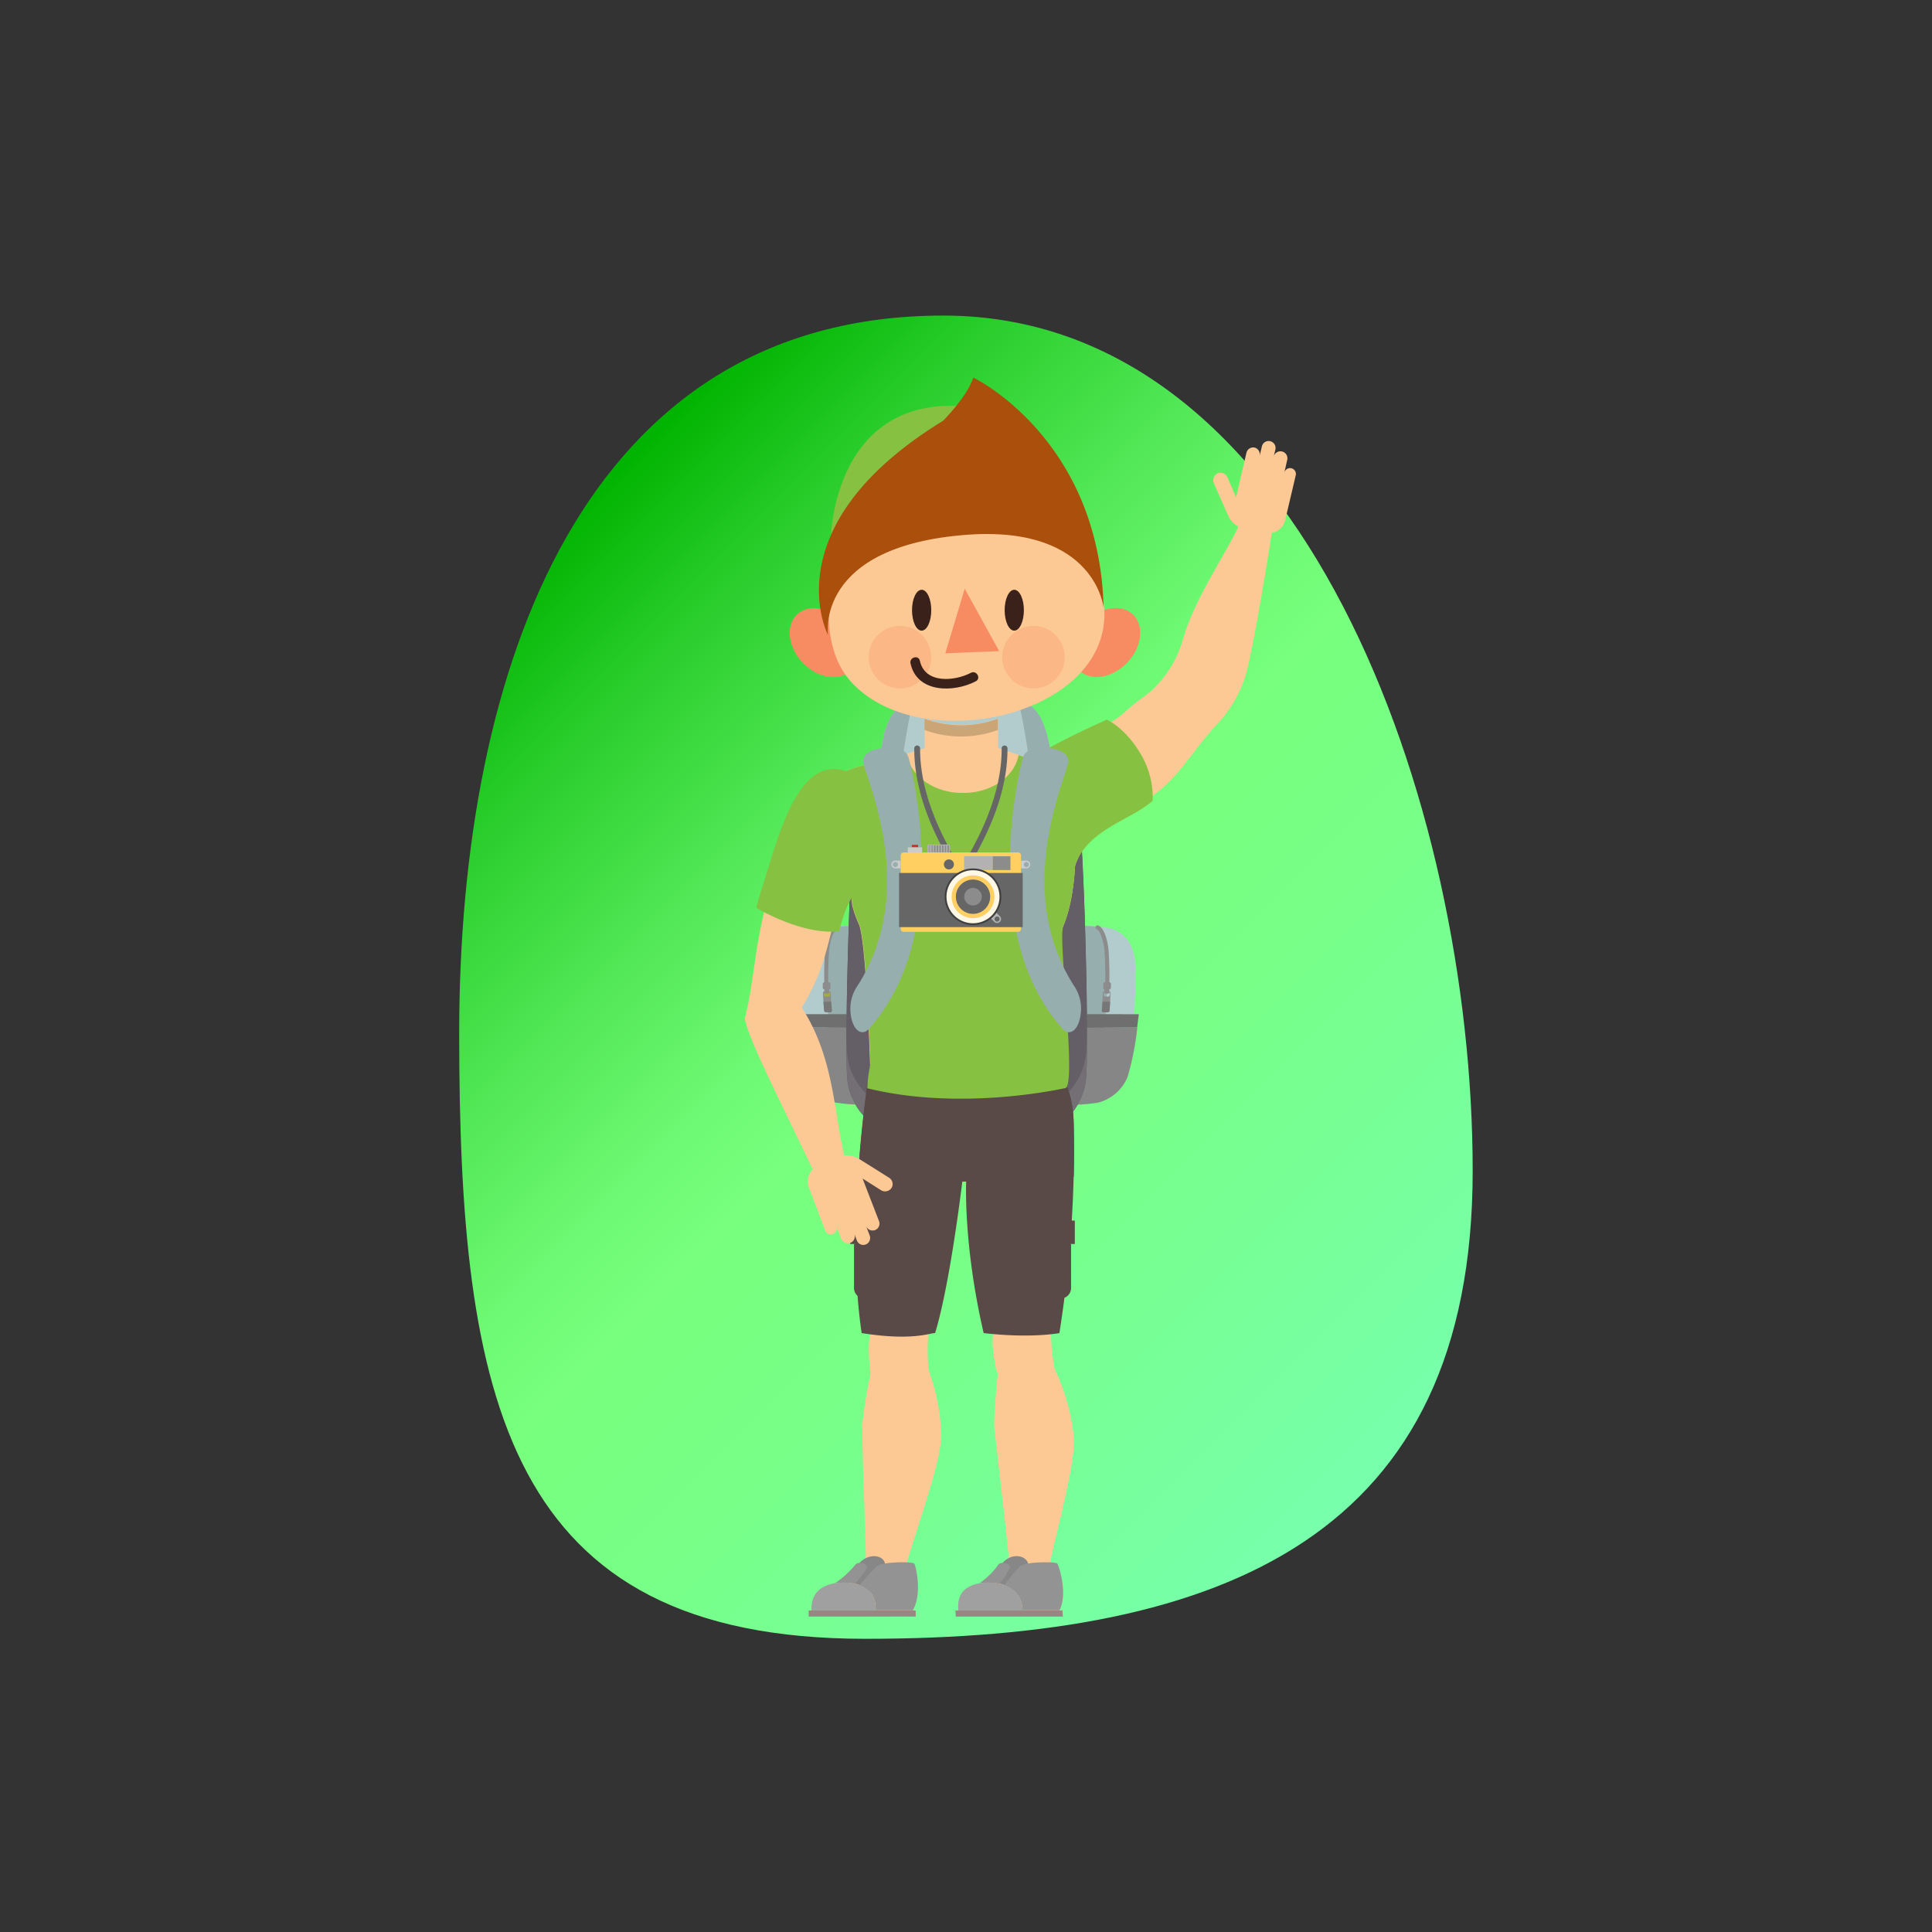<svg xmlns="http://www.w3.org/2000/svg" xmlns:xlink="http://www.w3.org/1999/xlink" viewBox="0 0 500 500"><rect x="0" y="0" width="500" height="500" fill="#333333" stroke="none"/><defs><style>.cls-1{isolation:isolate;}.cls-2{fill:url(#Degradado_sin_nombre_51);}.cls-3{fill:#b2ccce;}.cls-4{fill:#97aeaf;}.cls-5{fill:#8c8c8c;}.cls-6{fill:#868686;}.cls-7{fill:#a4ac3d;}.cls-8{fill:#777;}.cls-9{fill:#6f6f6f;}.cls-10{fill:#4a454c;}.cls-11,.cls-14{opacity:0.2;}.cls-11,.cls-14,.cls-27{mix-blend-mode:multiply;}.cls-12{fill:#8e8e8e;}.cls-13{fill:#645f66;}.cls-14{fill:#b1b1b2;}.cls-15{fill:#fcc995;}.cls-16{fill:#878787;}.cls-17{fill:#939393;}.cls-18{fill:#a0a0a0;}.cls-19{fill:#998682;}.cls-20{fill:#594947;}.cls-21{fill:#86c142;}.cls-22{fill:#cca576;}.cls-23{fill:#666;}.cls-24{fill:#ccc;}.cls-25{fill:#c73424;}.cls-26,.cls-27{fill:#b2b2b2;}.cls-27{opacity:0.5;}.cls-28{fill:#ffd061;}.cls-29{fill:#3f3f3f;}.cls-30{fill:#fff8e7;}.cls-31,.cls-32{fill:#f78c63;}.cls-32{opacity:0.3;}.cls-33{fill:#aa4f0c;}.cls-34{fill:#3a211a;}</style><linearGradient id="Degradado_sin_nombre_51" x1="-5520.35" y1="-835.81" x2="-5290.25" y2="-1065.91" gradientTransform="translate(-707.98 5671.43) rotate(90)" gradientUnits="userSpaceOnUse"><stop offset="0" stop-color="#00b300"/><stop offset="0.13" stop-color="#29cd2b"/><stop offset="0.29" stop-color="#53e857"/><stop offset="0.41" stop-color="#6df973"/><stop offset="0.49" stop-color="#77ff7d"/><stop offset="0.64" stop-color="#77ff87"/><stop offset="0.9" stop-color="#77ffa1"/><stop offset="1" stop-color="#77ffac"/></linearGradient></defs><title>10</title><g class="cls-1"><g id="Capa_1" data-name="Capa 1"><path class="cls-2" d="M223.9,424.12c-93.12,0-105.06-62.21-105.06-156.78S151,81.67,244.13,81.67s137,126.76,137,221.33S317,424.12,223.9,424.12Z"/><path class="cls-3" d="M219.33,279.67c-.49-4.12-.23-22.5.34-40.08a52.59,52.59,0,0,0-6.14.55,8.33,8.33,0,0,0-6.31,6.06c-1.63,3,0,27.8,2.1,31.07a10.59,10.59,0,0,0,7.28,6.35,37.66,37.66,0,0,0,3.89.39A15.28,15.28,0,0,1,219.33,279.67Z"/><path class="cls-4" d="M219.33,279.67c-.49-4.11-.23-22.45.34-40a6.76,6.76,0,0,0-.72,0l-1.15.06a5.41,5.41,0,0,0-1.44.32c-1,.48-2,2.94-2.29,5.94-1,3,.74,28.24,2.26,31.54.78,3.34,2.23,5.78,3.22,6.25a4.26,4.26,0,0,0,.9.22A15.47,15.47,0,0,1,219.33,279.67Z"/><path class="cls-5" d="M213.89,256.09a.53.53,0,0,1-.54-.52,95.12,95.12,0,0,1,.18-9.67c.27-2.71,1.18-5.73,2.58-6.38a.54.54,0,0,1,.73.26.55.55,0,0,1-.27.73c-.73.33-1.67,2.48-2,5.49a94.35,94.35,0,0,0-.17,9.53.56.56,0,0,1-.54.56Z"/><path class="cls-6" d="M219.33,279.67c-.24-1.93-.3-7-.24-13.69-4.31,0-8.64,0-13-.06a69.52,69.52,0,0,0,2.53,12.81,11.27,11.27,0,0,0,7.62,6.61,42.36,42.36,0,0,0,5.11.5A15.8,15.8,0,0,1,219.33,279.67Z"/><path class="cls-5" d="M214.93,255.64a.42.42,0,0,1-.44.43l-1.1,0a.45.45,0,0,1-.46-.43c0-.35,0-.71,0-1a.45.45,0,0,1,.44-.44l1.12,0a.45.45,0,0,1,.45.41Z"/><path class="cls-5" d="M215.27,261.54a.39.39,0,0,1-.4.43h-1.1a.5.5,0,0,1-.49-.43c-.12-1.52-.22-3-.3-4.58a.45.45,0,0,1,.44-.44h1.1a.46.46,0,0,1,.47.43C215.06,258.47,215.16,260,215.27,261.54Z"/><path class="cls-7" d="M214.81,257.58a.33.33,0,0,1-.34.34h-.86a.35.35,0,0,1-.37-.33c0-.17,0-.34,0-.51a.33.33,0,0,1,.34-.34h.86a.37.37,0,0,1,.37.33C214.79,257.23,214.79,257.41,214.81,257.58Z"/><path class="cls-8" d="M213.13,259.25c0,.77.1,1.52.16,2.29a.5.5,0,0,0,.49.43h1.1a.39.39,0,0,0,.4-.43c0-.78-.11-1.54-.16-2.3Z"/><path class="cls-5" d="M213.72,257.16a.37.37,0,0,1-.37-.33l0-.83a.32.32,0,0,1,.33-.34h.55a.35.35,0,0,1,.37.33c0,.28,0,.56,0,.84a.32.32,0,0,1-.33.33Z"/><path class="cls-9" d="M219.12,262.46l-13.43,0c.13,1.15.27,2.29.44,3.44l13,.07C219.1,264.85,219.11,263.68,219.12,262.46Z"/><path class="cls-3" d="M293.22,246.2a8.3,8.3,0,0,0-6.29-6.06,55.26,55.26,0,0,0-6.11-.55c.52,17.52.68,35.84.15,40.08A16.17,16.17,0,0,1,279.8,284a40.16,40.16,0,0,0,4.06-.4,10.59,10.59,0,0,0,7.28-6.35C293.21,274,294.85,249.18,293.22,246.2Z"/><path class="cls-4" d="M286.36,245.95c-.29-3-1.26-5.46-2.27-5.94a5.52,5.52,0,0,0-1.45-.32l-1.15-.06-.67,0c.52,17.5.68,35.77.15,40a16.32,16.32,0,0,1-1.15,4.31,4.62,4.62,0,0,0,1.07-.24c1-.48,2.45-2.91,3.23-6.25C285.64,274.19,287.4,248.95,286.36,245.95Z"/><path class="cls-5" d="M286.55,256.09h0a.56.56,0,0,1-.54-.56c.12-4.67-.07-8.5-.17-9.53-.32-3-1.24-5.16-2-5.49a.56.56,0,0,1-.27-.73.54.54,0,0,1,.72-.26c1.43.65,2.34,3.67,2.6,6.38a95.52,95.52,0,0,1,.18,9.67A.54.54,0,0,1,286.55,256.09Z"/><path class="cls-6" d="M281.31,266c0,6.62-.08,11.7-.34,13.69a16.85,16.85,0,0,1-2.07,6.19,47,47,0,0,0,5.28-.52,11.32,11.32,0,0,0,7.62-6.61,71.8,71.8,0,0,0,2.53-12.81C290,266,285.64,266,281.31,266Z"/><path class="cls-5" d="M285.5,255.64a.43.43,0,0,0,.44.43l1.12,0a.45.45,0,0,0,.45-.43c0-.35,0-.71,0-1a.43.43,0,0,0-.43-.44l-1.12,0a.45.45,0,0,0-.45.41C285.54,254.93,285.53,255.28,285.5,255.64Z"/><path class="cls-5" d="M287,256.52h-1.11a.47.47,0,0,0-.48.43c-.06,1.54-.16,3.07-.28,4.61a.4.4,0,0,0,.4.43h1.1a.47.47,0,0,0,.48-.43c.13-1.52.24-3,.3-4.58A.42.42,0,0,0,287,256.52Zm.17,1.07a.35.35,0,0,1-.37.33H286a.34.34,0,0,1-.33-.34c0-.17,0-.34,0-.52a.36.36,0,0,1,.37-.33h.87a.32.32,0,0,1,.33.34C287.23,257.25,287.22,257.42,287.21,257.59Z"/><path class="cls-8" d="M287.33,259.25c-.06.77-.11,1.52-.18,2.29a.47.47,0,0,1-.48.43h-1.1a.4.4,0,0,1-.4-.43c.06-.78.11-1.54.16-2.3Z"/><path class="cls-5" d="M286.71,257.16a.36.36,0,0,0,.38-.33l0-.83a.32.32,0,0,0-.34-.34h-.54a.37.37,0,0,0-.38.33c0,.28,0,.56,0,.84a.32.32,0,0,0,.33.33Z"/><path class="cls-9" d="M281.29,262.46c0,1.22,0,2.39,0,3.53l13-.07c.15-1.15.3-2.29.43-3.44Z"/><path class="cls-10" d="M281,279.67a17.11,17.11,0,0,1-14.34,14.61c-6.62.87-26.36.87-33,0-6.8-1-13.43-6.73-14.35-14.61s.85-67.6,2.34-74.64,6.76-12.82,13.54-13.83c6.61-.87,23.26-.87,29.85,0,6.79,1,11.71,6.4,13.55,13.83S282,271.58,281,279.67Z"/><g class="cls-11"><path class="cls-12" d="M219.07,266v.82c0-.27,0-.54,0-.82Z"/></g><path class="cls-13" d="M228.35,285.13c-.65-9,.62-77.58,1.66-85.66a30.5,30.5,0,0,1,1.83-7.33A17.56,17.56,0,0,0,221.67,205c-1.49,7-3.28,66.78-2.34,74.64a17.07,17.07,0,0,0,10.95,13.7A26.44,26.44,0,0,1,228.35,285.13Z"/><path class="cls-13" d="M278.62,205c-1.52-6.14-5.16-10.89-10.21-12.92a34.67,34.67,0,0,1,1.9,7.36c1.32,8.52,2.39,76.36,1.65,85.66a26.82,26.82,0,0,1-1.91,8.25A17,17,0,0,0,281,279.67C282,271.58,280.51,212.45,278.62,205Z"/><path class="cls-3" d="M272.51,216.1c-.82,6.36-13.36-1.48-22.61-1.48s-21.92,7.67-22.64,1.48.15-19.48,1.3-25,3.69-9.53,9-10.34a147.67,147.67,0,0,1,24.57,0c5.34.8,7.58,4.5,9,10.34S273.33,209.72,272.51,216.1Z"/><path class="cls-4" d="M228.57,191.07c-1.16,5.55-2,18.82-1.3,25,.26,2.27,2.15,2.67,4.85,2.28A169.53,169.53,0,0,1,236.38,181C231.88,182.19,229.6,186,228.57,191.07Z"/><path class="cls-4" d="M271.21,191.07c-1.32-5.33-3.32-8.86-7.71-10a169.91,169.91,0,0,1,4.27,37.44c2.63.37,4.46-.08,4.75-2.38C273.33,209.72,272.69,196.91,271.21,191.07Z"/><path class="cls-14" d="M281,273.26a17.12,17.12,0,0,1-14.34,14.6c-6.62.87-26.36.87-33,0-6.8-1-13.43-6.73-14.35-14.6-.15-1.15-.22-3.42-.26-6.45,0,6.25,0,11,.26,12.86.91,7.89,7.55,13.59,14.35,14.61,6.59.87,26.34.87,33,0A17.11,17.11,0,0,0,281,279.67c.28-2.14.38-8,.33-15.43C281.26,268.55,281.16,271.78,281,273.26Z"/><path class="cls-15" d="M216.38,200.84a26,26,0,0,1,10.92-3.32c5.84-2,12-3.89,12-3.89v-7.69a27.55,27.55,0,0,0,19,0v7.65l8.57,2.86c4.88-3.74,11.91-4.3,20-9.14,4.45-2.66,5.06-4.11,8.28-6.37A27.87,27.87,0,0,0,306,165.91c3.19-11.1,10.29-20.85,14.48-29.59a8,8,0,0,1-2.35-2.3c-.23-.38-4-9-4-9a1.93,1.93,0,0,1,1-2.52,2,2,0,0,1,2.53,1l2.24,5.22,2.67-11.51a1.81,1.81,0,0,1,2.17-1.37A1.85,1.85,0,0,1,326,118l.57-2.47a1.79,1.79,0,1,1,3.5.8l-.41,1.74a1.8,1.8,0,0,1,3.49.86l-.76,3.39a1.51,1.51,0,1,1,2.95.68l-2.74,11.63a4.35,4.35,0,0,1-3.06,3.19c-.13,0-.27,0-.39.1-1.77,11.13-4,24.65-6.05,34a32.4,32.4,0,0,1-8,15.37c-8.28,8.81-10.83,16.53-22.75,22.11-8.23,3.84-12.46,9.69-14.12,14.66-.16,3.08-.77,10.26-3.08,15.66-1.35,3.13-2.37,35.84-2.37,35.84h0A26.75,26.75,0,0,1,275.5,300c2.39,15.29-3,30.61-3.5,44.08a51.32,51.32,0,0,0,1,10.47l.23.35a54.67,54.67,0,0,1,4.5,15.42,14.28,14.28,0,0,1,.22,2c.27,8.67-7,32.45-6.69,35.64s3.56,8.67-2.45,8.64c-2.24,0-9.68.08-16.49.08-2,0-2.38-2.24-.49-3.34a23,23,0,0,0,3.82-2.29c2.55-2.17,5.5-6.76,5.35-8.61-.34-4-3.58-32.13-3.68-33h0c-.15-4.14.94-14.13.94-14.13H258s-1.66-7-.93-10.16a102.16,102.16,0,0,1-5.18-41.24H247.8c-.16,15.79-5.9,27.72-7.45,40.18a52.2,52.2,0,0,0,0,10.73l.07.1a50.91,50.91,0,0,1,3.13,15.78,11.58,11.58,0,0,1,0,1.6c-.4,8.42-9.67,32.45-9.67,35.64s2.84,8.67-3.17,8.64c-2.23,0-9.68.08-16.49.08-1.95,0-2.19-2.24-.21-3.34a25.45,25.45,0,0,0,4-2.29c2.72-2.17,6.06-6.76,6.06-8.61,0-4-1.06-28.71-.85-33l-.11,0c.22-4.14,2.18-14.13,2.18-14.13s-1-7,0-10.16a100.74,100.74,0,0,1-1.54-41.25l1.43-28.36s-1-32.25-2.9-36.31a29.93,29.93,0,0,1-1.73-4.9Z"/><path class="cls-16" d="M220.54,409.71a17.16,17.16,0,0,0-3.3-.12,40.78,40.78,0,0,0,5.2-5.11c2.84-3.06,7.53-1.84,6.51,1.62a15.22,15.22,0,0,1-3.91,5.8A8.34,8.34,0,0,0,220.54,409.71Z"/><path class="cls-17" d="M221.23,409.89c-.23-.06-.45-.13-.69-.18a16.74,16.74,0,0,0-4.42,0,23.51,23.51,0,0,0,5.22-4.75c.84-1.08,3.44-.21,3,.82A25,25,0,0,1,221.23,409.89Z"/><path class="cls-17" d="M222.47,410.27a39.32,39.32,0,0,1,4.57-5c1.21-1.08,9.26-1.19,9.58-.6.44.79,2.11,7.89-.4,12.08h-9.59v-.34C226.63,412.81,224.78,411.13,222.47,410.27Z"/><path class="cls-18" d="M210,416.79v-.34c0-4.62,2.95-6.12,6.07-6.74a17.11,17.11,0,0,1,4.47,0c3.13.62,6.09,2.12,6.09,6.74v.34Z"/><rect class="cls-19" x="209.29" y="416.79" width="27.69" height="1.58"/><path class="cls-16" d="M258,409.71a17.41,17.41,0,0,0-3.33-.12,35.72,35.72,0,0,0,4.8-5.11c2.62-3.06,7.4-1.84,6.64,1.62a13.84,13.84,0,0,1-3.46,5.8A9.09,9.09,0,0,0,258,409.71Z"/><path class="cls-17" d="M258.66,409.89c-.23-.06-.46-.13-.71-.18a16.75,16.75,0,0,0-4.42,0,20.49,20.49,0,0,0,4.83-4.75c.76-1.08,3.42-.21,3,.82A20.83,20.83,0,0,1,258.66,409.89Z"/><path class="cls-17" d="M259.93,410.27a35.14,35.14,0,0,1,4.18-5c1.12-1.08,9.18-1.19,9.54-.6.49.79,2.72,7.89.54,12.08H264.6l0-.34A6.57,6.57,0,0,0,259.93,410.27Z"/><path class="cls-18" d="M248,416.79l0-.34c-.35-4.62,2.49-6.12,5.56-6.74a17.12,17.12,0,0,1,4.47,0c3.17.62,6.25,2.12,6.62,6.74l0,.34Z"/><polygon class="cls-19" points="274.95 416.79 275.07 418.37 247.38 418.37 247.25 416.79 274.95 416.79"/><path class="cls-20" d="M272.78,275.53s4.82,4.68,5.08,14.75A304,304,0,0,1,274.17,345s-7.25,1.43-19.6,0c-5.33-23-4.52-39.25-4.52-39.25h-1S245.91,332.29,242,345c-1.48,0-6,2.07-19,0-4.47-29.83,2.22-69.5,2.22-69.5Z"/><path class="cls-20" d="M266.09,321.95v11.38a2.7,2.7,0,0,0,2.71,2.71h5.7a2.7,2.7,0,0,0,2.69-2.71V321.95Z"/><rect class="cls-20" x="265.12" y="315.89" width="13.04" height="6.06"/><path class="cls-20" d="M232.12,321.95v11.38a2.69,2.69,0,0,1-2.71,2.71h-5.7a2.7,2.7,0,0,1-2.69-2.71V321.95Z"/><rect class="cls-20" x="220.04" y="315.89" width="13.04" height="6.06"/><rect class="cls-20" x="246.4" y="275.53" width="5.71" height="30.23"/><path class="cls-20" d="M277.86,290.28c-.27-10.07-5.08-14.75-5.08-14.75h-5.09c0,5.24-.06,15.31,0,16-.23,8,3.16,12.32,10.2,13.08C278,300,278,295.23,277.86,290.28Z"/><path class="cls-20" d="M222.07,304.58c6.9-.82,10.84-5.08,10.6-13,0-.69,0-10.76,0-16h-7.37S223.12,288.2,222.07,304.58Z"/><path class="cls-21" d="M216.38,200.84a26,26,0,0,1,10.92-3.32c2.61-.89,5.24-1.74,7.4-2.44.81,5.69,6.94,10.14,14.47,10.14s13.43-4.28,14.43-9.81l3.23,1.08c4.88-3.74,19.36-10.11,19.59-10.25,0,0,4.61,1.94,8.62,8.6a22.08,22.08,0,0,1,3.27,12.37c-5.12,4.83-17,7.4-20.08,16.81-.16,3.08-.77,10.26-3.08,15.66-1.35,3.13,3.44,40.38.65,41.89,0,0-26.64,6.19-51.33.07a29.38,29.38,0,0,1,.79-6.13s-1-32.25-2.9-36.31a29.93,29.93,0,0,1-1.73-4.9Z"/><path class="cls-4" d="M279.71,262.11a10.47,10.47,0,0,0-1.84-7.11c-15.22-24-3-51.13-1.49-57.42.67-2.68-2.68-3.89-5.45-4s-5.61.08-6.27,2.75c-2.16,8.64-10.12,47,10.34,69.94C276.85,268.34,279.3,266.57,279.71,262.11Z"/><path class="cls-4" d="M220.12,262.11A10.53,10.53,0,0,1,222,255c15.25-24,3.06-51.13,1.49-57.42-.66-2.68,2.69-3.89,5.45-4s5.62.08,6.28,2.75c2.16,8.64,10.12,47-10.34,69.94C223,268.34,220.54,266.57,220.12,262.11Z"/><path class="cls-22" d="M258.26,188.89V186a27.55,27.55,0,0,1-19,0v2.92a27.63,27.63,0,0,0,19,0Z"/><path class="cls-23" d="M248.68,227.42h0a.76.76,0,0,1-.7-.44c-.35-.78-1-1.88-1.74-3.26-3.36-6-9.63-17.16-9.63-29.94a.76.76,0,1,1,1.51,0c0,12.38,6.14,23.32,9.45,29.19.41.76.79,1.41,1.11,2,.3-.59.68-1.24,1.1-2,3.3-5.88,9.45-16.81,9.45-29.19a.76.76,0,1,1,1.51,0c0,12.79-6.27,23.94-9.63,29.94-.78,1.39-1.39,2.48-1.74,3.26A.75.75,0,0,1,248.68,227.42Z"/><path class="cls-24" d="M230.7,223.73a1,1,0,0,0,1,1h1.39v-2h-1.39A1,1,0,0,0,230.7,223.73Zm1.68,0a.66.66,0,0,1-1.32,0,.66.66,0,0,1,1.32,0Zm33.24-1h-1.39v2h1.39a1,1,0,1,0,0-2Zm0,1.68a.66.66,0,1,1,0-1.32.66.66,0,1,1,0,1.32Z"/><rect class="cls-25" x="235.98" y="218.64" width="1.62" height="0.66"/><rect class="cls-24" x="234.93" y="219.3" width="3.72" height="1.34"/><path class="cls-26" d="M245.89,220.64v-1.79a.29.29,0,0,0-.29-.29h-5.29a.29.29,0,0,0-.29.29v1.79Z"/><path class="cls-5" d="M243.8,220.64h.39v-1.86h-.39Zm-.69,0h.39v-1.86h-.39Zm1.38,0h.39v-1.86h-.39Zm.71-1.86v1.86h.38v-1.86Zm-3.47,1.86h.39v-1.86h-.39Zm-1.39,0h.39v-1.86h-.39Zm2.08,0h.39v-1.86h-.39Zm-1.39,0h.39v-1.86H241Z"/><path class="cls-27" d="M241.29,218.56h-1a.29.29,0,0,0-.29.29v1.79h1.28Z"/><path class="cls-28" d="M264.23,240.39a.76.76,0,0,1-.77.77H233.88a.76.76,0,0,1-.77-.77v-19a.77.77,0,0,1,.77-.78h29.58a.77.77,0,0,1,.77.78Z"/><rect class="cls-23" x="232.68" y="225.92" width="32" height="14.02"/><rect class="cls-26" x="249.5" y="221.61" width="7.42" height="3.56"/><rect class="cls-5" x="256.92" y="221.61" width="4.58" height="3.56"/><path class="cls-26" d="M257.86,236.21a7.36,7.36,0,0,1-1.38,1.51l.84.85a1,1,0,1,0,1.45-1.45Zm.66,2.11a.65.65,0,0,1-.93,0,.65.65,0,0,1,0-.94.65.65,0,0,1,.93,0A.67.67,0,0,1,258.52,238.32Z"/><circle class="cls-29" cx="251.81" cy="232.08" r="7.33"/><path class="cls-30" d="M258.67,232.08a6.86,6.86,0,1,1-6.86-6.86A6.86,6.86,0,0,1,258.67,232.08Z"/><ellipse class="cls-28" cx="251.82" cy="232.08" rx="5.54" ry="5.53"/><path class="cls-23" d="M256.26,232.08a4.44,4.44,0,1,1-4.45-4.45A4.45,4.45,0,0,1,256.26,232.08Z"/><path class="cls-5" d="M254.09,232.08a2.27,2.27,0,1,1-2.28-2.28A2.28,2.28,0,0,1,254.09,232.08Z"/><path class="cls-23" d="M246.88,223.71a1.3,1.3,0,1,1-1.3-1.3A1.31,1.31,0,0,1,246.88,223.71Z"/><path class="cls-21" d="M215.1,138.36h62.63s-.85-33.18-31.31-33.35S215.1,138.36,215.1,138.36Z"/><ellipse class="cls-31" cx="213.16" cy="166.28" rx="7.52" ry="10.03" transform="translate(-55.97 191.9) rotate(-43.39)"/><ellipse class="cls-31" cx="286.29" cy="166.28" rx="10.03" ry="7.52" transform="translate(-31.23 260.05) rotate(-46.6)"/><path class="cls-15" d="M216,169c-2.8-8.36-1.64-18.9,2.64-25,7.13-10.09,23.26-15.27,35.22-15.32,8.89,0,24.17,8.69,28.56,17.36,18.27,36-42.09,52.87-62.29,30.28A21,21,0,0,1,216,169Z"/><circle class="cls-32" cx="232.9" cy="170.07" r="8.09"/><path class="cls-33" d="M214.28,164.33s-14.77-28.15,29.82-55.46c0,0,6.13-6.13,7.8-11.15,0,0,32.61,15.61,33.72,59.64,0,0-2-21.18-34.84-19C210.71,141.13,214.28,164.33,214.28,164.33Z"/><polygon class="cls-31" points="249.67 152.35 244.65 169.07 258.59 168.51 249.67 152.35"/><path class="cls-34" d="M251.27,174.12C247,176.35,239.35,177,238.06,171c-.34-1.58-2.76-.91-2.42.67,1.66,7.72,11.2,7.62,16.89,4.65C254,175.54,252.7,173.37,251.27,174.12Z"/><ellipse class="cls-34" cx="238.52" cy="157.92" rx="2.49" ry="5.29"/><ellipse class="cls-34" cx="262.49" cy="157.92" rx="2.49" ry="5.29"/><circle class="cls-32" cx="267.46" cy="170.07" r="8.09"/><path class="cls-15" d="M219.15,200.29c12.76,4.88,4.14,21.48-1.63,33.84-3.45,7.39-2.64,14.33-10,26.64,8.31,13,8.13,26.15,10.95,38.22a8.1,8.1,0,0,1,3.25.59c.41.18,8.39,5.23,8.39,5.23a1.92,1.92,0,0,1,.61,2.64,2,2,0,0,1-2.67.6L223.23,305,227.48,316a1.8,1.8,0,0,1-1,2.34,1.83,1.83,0,0,1-2.33-1l.92,2.39a1.81,1.81,0,0,1-1,2.33,1.77,1.77,0,0,1-2.32-1.05l-.64-1.67a1.8,1.8,0,0,1-3.38,1.25l-1.28-3.23a1.49,1.49,0,0,1-.86,2,1.51,1.51,0,0,1-2-.86l-4.25-11.2a4.34,4.34,0,0,1,.73-4.36c.08-.13.19-.2.26-.3-7.52-15.91-17.1-34.48-17.56-39.17,2.54-9.66,2.23-18,6.33-32.66C203,216.61,206,195.26,219.15,200.29Z"/><path class="cls-21" d="M195.72,234.93c.49-1.83,1-3.72,1.68-5.75,4.43-14,9.48-34.72,22.48-29.26,12.6,5.29,5.57,22.44-.61,34.61a35.07,35.07,0,0,0-2.07,6.48C207.4,242.08,195.72,234.93,195.72,234.93Z"/></g></g></svg>